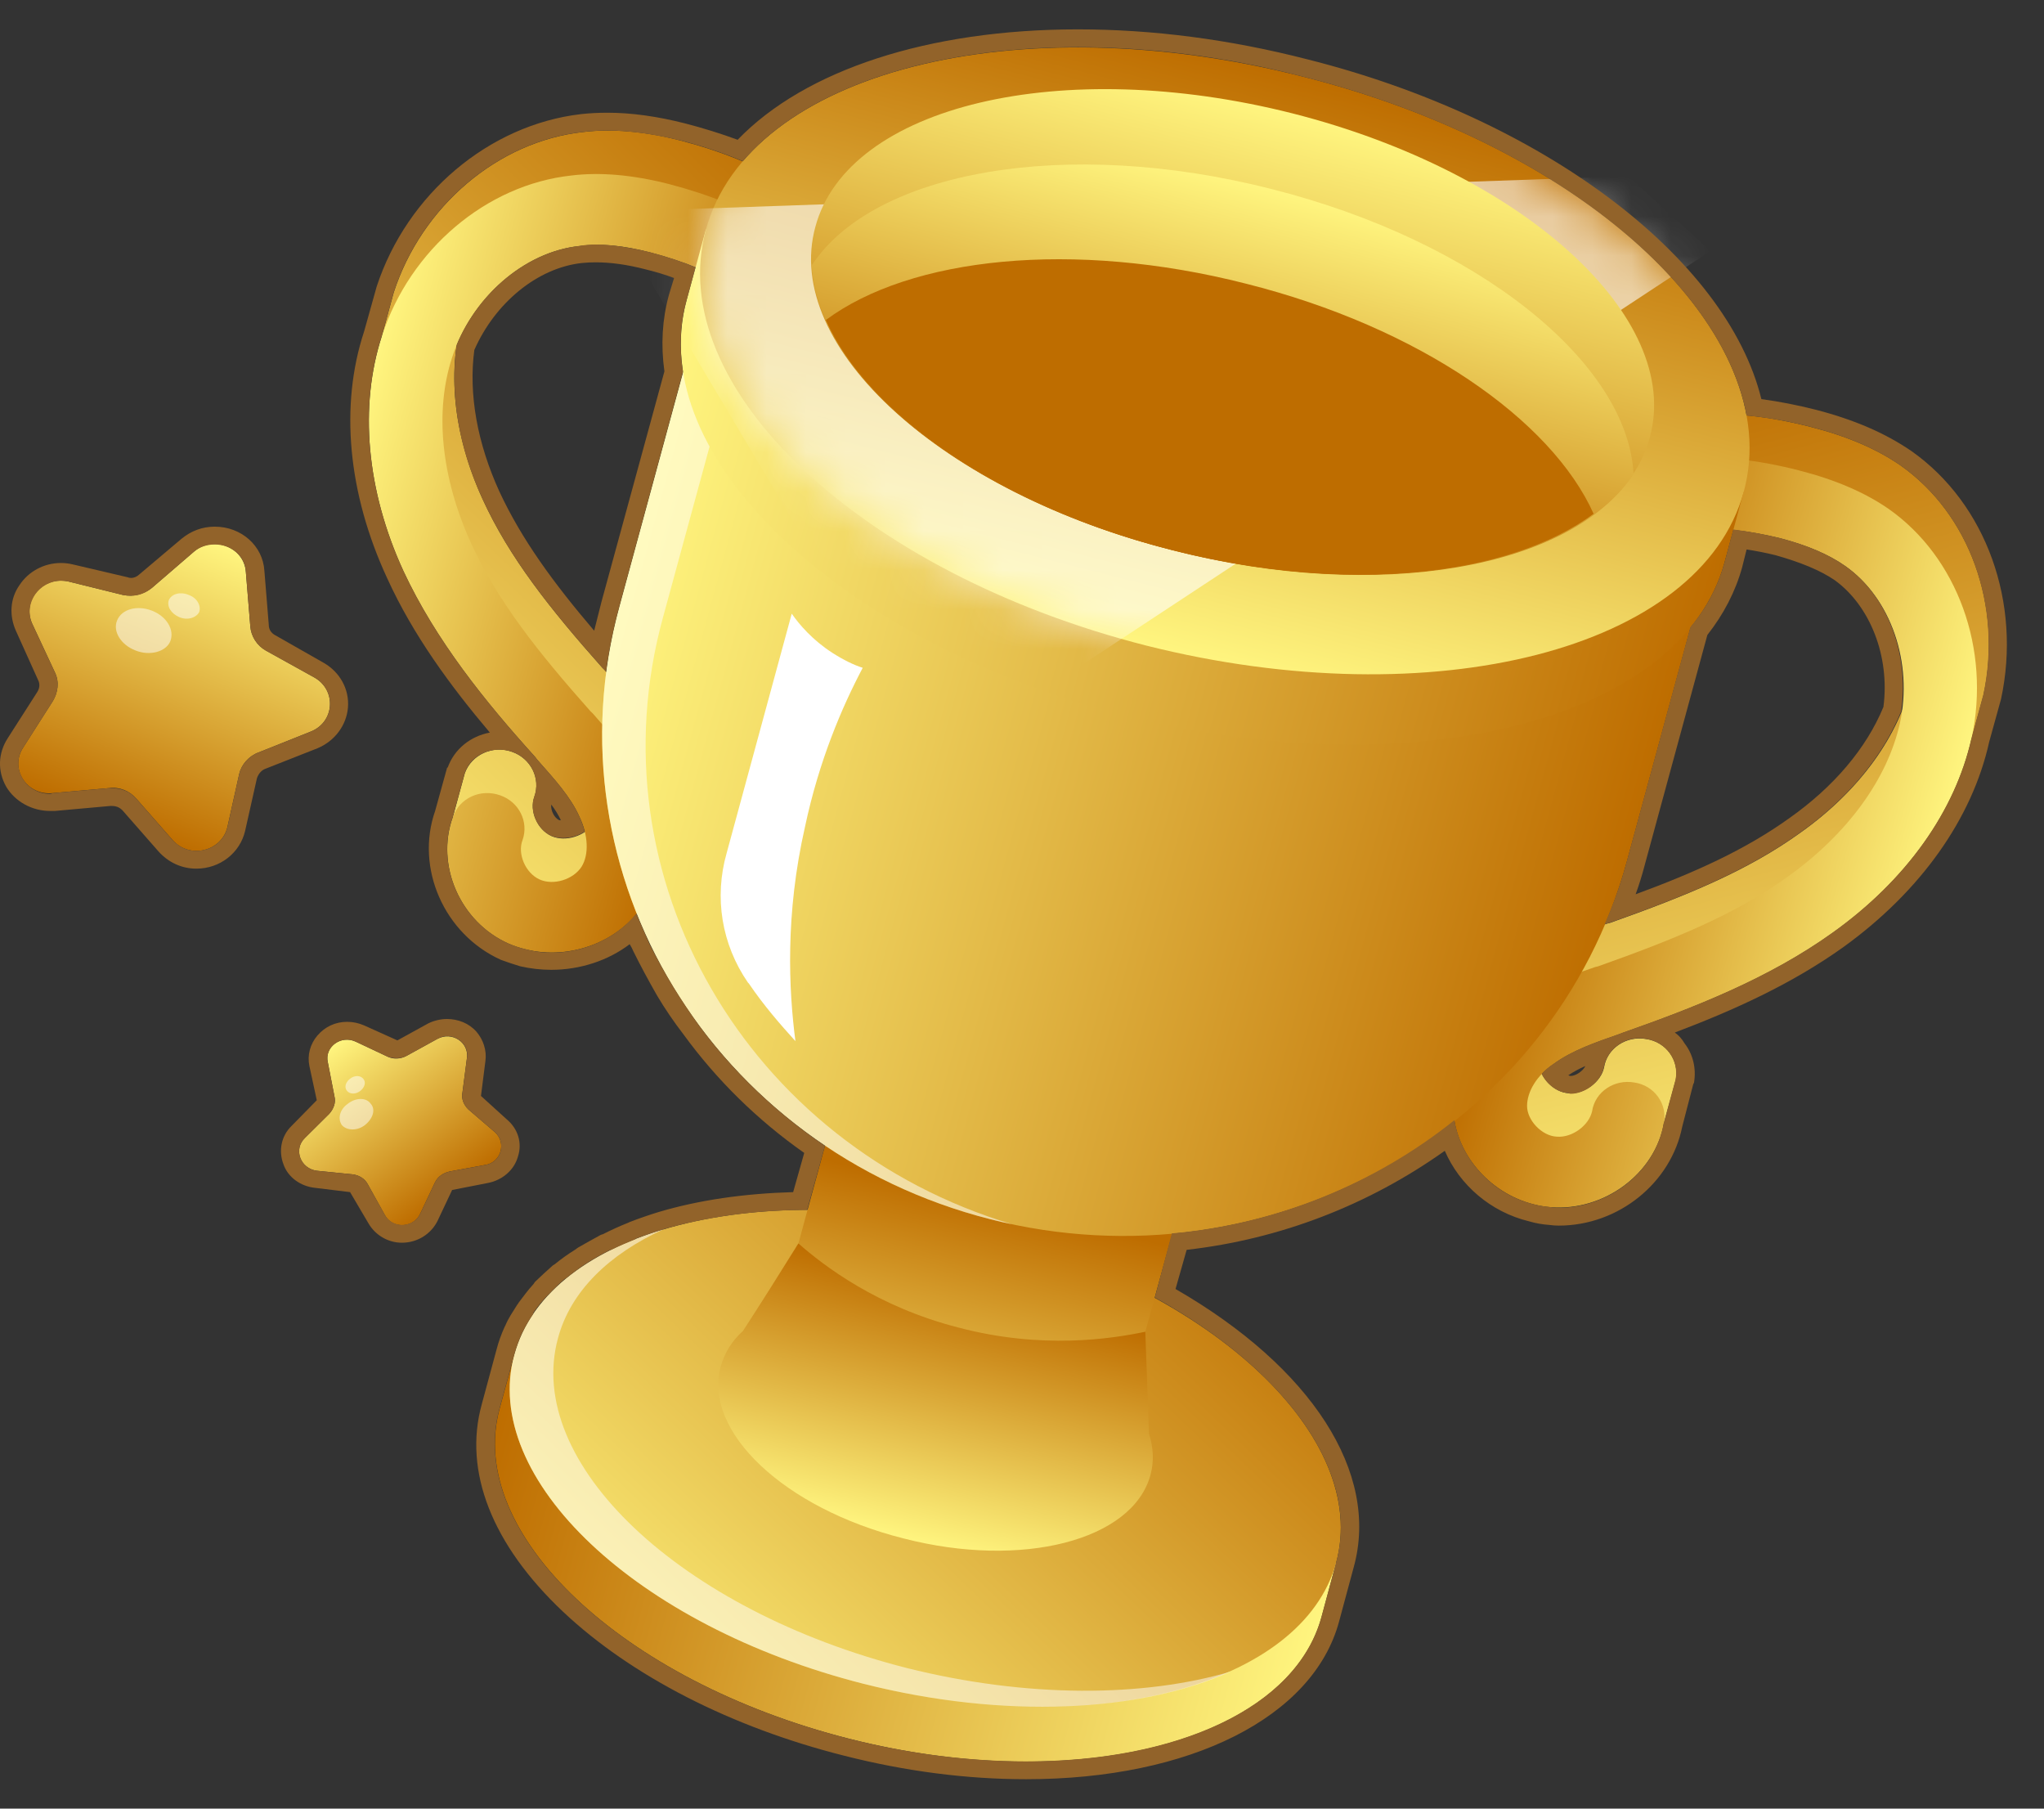 <svg width="52" height="46" viewBox="0 0 52 46" fill="none" xmlns="http://www.w3.org/2000/svg">
<rect x="0" y="0" width="52" height="46" fill="#333333" stroke="none"/>
<path d="M6.255 14.553L6.368 15.93C6.387 16.184 6.537 16.419 6.763 16.546L8.005 17.235C8.569 17.561 8.513 18.377 7.892 18.612L6.575 19.138C6.33 19.228 6.142 19.446 6.086 19.681L5.784 21.04C5.634 21.656 4.825 21.856 4.392 21.366L3.47 20.315C3.301 20.116 3.037 20.007 2.774 20.044L1.343 20.171C0.685 20.243 0.233 19.554 0.591 19.011L1.343 17.833C1.475 17.615 1.513 17.344 1.4 17.108L0.817 15.858C0.553 15.26 1.099 14.644 1.739 14.789L3.131 15.133C3.395 15.187 3.658 15.115 3.865 14.952L4.938 14.027C5.427 13.611 6.217 13.919 6.255 14.553Z" fill="url(#paint0_linear_27501_226022)"/>
<path fill-rule="evenodd" clip-rule="evenodd" d="M6.726 14.518L6.838 15.895C6.838 16.004 6.895 16.095 6.989 16.149L8.231 16.856C8.645 17.091 8.89 17.526 8.852 17.997C8.814 18.45 8.513 18.849 8.08 19.03L6.744 19.556C6.65 19.592 6.575 19.683 6.537 19.791L6.236 21.132C6.105 21.694 5.597 22.093 4.994 22.093C4.618 22.093 4.279 21.93 4.035 21.658L3.113 20.607C3.037 20.534 2.962 20.498 2.83 20.498C2.83 20.498 2.824 20.498 2.812 20.498L1.4 20.625C1.35 20.625 1.306 20.625 1.268 20.625C0.817 20.625 0.384 20.389 0.158 20.009C-0.068 19.61 -0.049 19.157 0.196 18.776L0.949 17.599C1.005 17.508 1.024 17.399 0.967 17.291L0.403 16.04C0.234 15.66 0.252 15.225 0.497 14.88C0.723 14.536 1.118 14.319 1.551 14.319C1.651 14.319 1.751 14.331 1.852 14.355L3.244 14.681C3.269 14.693 3.301 14.699 3.338 14.699C3.414 14.699 3.489 14.663 3.545 14.609L4.618 13.703C4.863 13.503 5.145 13.395 5.465 13.395C6.142 13.395 6.688 13.884 6.726 14.518ZM4.938 14.029L3.865 14.953C3.715 15.08 3.527 15.152 3.338 15.152C3.276 15.152 3.207 15.146 3.131 15.134L1.739 14.79C1.676 14.778 1.613 14.772 1.551 14.772C1.005 14.772 0.591 15.334 0.817 15.859L1.4 17.109C1.513 17.345 1.475 17.617 1.344 17.834L0.591 19.012C0.252 19.519 0.647 20.19 1.268 20.19C1.294 20.19 1.319 20.184 1.344 20.172L2.774 20.045C2.799 20.045 2.824 20.045 2.849 20.045C3.094 20.045 3.32 20.136 3.47 20.317L4.392 21.368C4.562 21.549 4.769 21.64 4.994 21.64C5.352 21.64 5.691 21.422 5.785 21.042L6.086 19.683C6.142 19.447 6.33 19.23 6.575 19.139L7.892 18.613C8.513 18.378 8.57 17.562 8.005 17.236L6.763 16.548C6.537 16.421 6.387 16.185 6.368 15.931L6.255 14.554C6.236 14.119 5.86 13.848 5.465 13.848C5.277 13.848 5.088 13.902 4.938 14.029Z" fill="#92632A"/>
<path opacity="0.5" d="M4.333 16.309C4.22 16.581 3.806 16.689 3.448 16.544C3.072 16.4 2.865 16.055 2.978 15.783C3.091 15.493 3.486 15.385 3.862 15.53C4.239 15.675 4.446 16.019 4.333 16.309Z" fill="url(#paint1_linear_27501_226022)"/>
<path opacity="0.5" d="M5.067 15.568C4.992 15.713 4.766 15.786 4.559 15.695C4.352 15.605 4.239 15.423 4.296 15.26C4.371 15.097 4.597 15.043 4.804 15.133C5.011 15.206 5.124 15.405 5.067 15.568Z" fill="url(#paint2_linear_27501_226022)"/>
<path d="M9.056 26.496L9.865 26.877C10.015 26.949 10.204 26.931 10.335 26.859L11.126 26.424C11.502 26.224 11.935 26.514 11.878 26.913L11.765 27.783C11.728 27.946 11.803 28.109 11.916 28.218L12.593 28.798C12.894 29.069 12.744 29.577 12.33 29.631L11.445 29.794C11.276 29.831 11.144 29.921 11.069 30.066L10.693 30.863C10.523 31.244 9.978 31.262 9.789 30.9L9.357 30.12C9.281 29.975 9.131 29.885 8.961 29.867L8.058 29.776C7.644 29.722 7.456 29.233 7.757 28.942L8.378 28.326C8.491 28.2 8.547 28.037 8.51 27.892L8.341 27.022C8.246 26.623 8.679 26.315 9.056 26.496Z" fill="url(#paint3_linear_27501_226022)"/>
<path fill-rule="evenodd" clip-rule="evenodd" d="M12.123 26.243C12.293 26.442 12.387 26.714 12.349 26.986L12.236 27.874L12.895 28.472C13.177 28.708 13.29 29.07 13.177 29.414C13.083 29.759 12.782 30.012 12.424 30.085L11.502 30.266L11.126 31.063C10.957 31.39 10.618 31.607 10.223 31.607C9.865 31.607 9.545 31.408 9.376 31.118L8.906 30.32L8.021 30.212C7.645 30.175 7.325 29.94 7.212 29.614C7.08 29.269 7.155 28.889 7.419 28.635L8.059 27.983L7.871 27.113C7.814 26.841 7.889 26.551 8.078 26.334C8.266 26.116 8.529 25.989 8.83 25.989C8.981 25.989 9.125 26.02 9.263 26.08L10.11 26.461L10.9 26.026C11.051 25.953 11.22 25.917 11.371 25.917C11.653 25.917 11.935 26.026 12.123 26.243ZM11.126 26.424L10.336 26.859C10.26 26.895 10.179 26.914 10.091 26.914C10.016 26.914 9.94 26.902 9.865 26.877L9.056 26.497C8.981 26.461 8.906 26.442 8.83 26.442C8.529 26.442 8.266 26.714 8.341 27.022L8.51 27.892C8.548 28.037 8.492 28.2 8.379 28.327L7.758 28.943C7.457 29.233 7.645 29.722 8.059 29.777L8.962 29.867C9.131 29.886 9.282 29.976 9.357 30.121L9.79 30.9C9.884 31.063 10.053 31.154 10.223 31.154C10.411 31.154 10.599 31.063 10.693 30.864L11.069 30.067C11.145 29.922 11.277 29.831 11.446 29.795L12.33 29.632C12.744 29.577 12.895 29.07 12.594 28.798L11.916 28.218C11.803 28.11 11.728 27.947 11.766 27.784L11.879 26.914C11.935 26.606 11.672 26.352 11.371 26.352C11.295 26.352 11.214 26.376 11.126 26.424Z" fill="#92632A"/>
<path opacity="0.5" d="M9.432 28.073C9.563 28.218 9.488 28.454 9.281 28.617C9.093 28.762 8.83 28.762 8.698 28.617C8.585 28.454 8.641 28.218 8.848 28.073C9.055 27.91 9.319 27.91 9.432 28.073Z" fill="url(#paint4_linear_27501_226022)"/>
<path opacity="0.5" d="M9.242 27.437C9.317 27.527 9.28 27.654 9.167 27.745C9.054 27.835 8.903 27.835 8.828 27.745C8.753 27.654 8.791 27.527 8.903 27.437C9.016 27.346 9.167 27.346 9.242 27.437Z" fill="url(#paint5_linear_27501_226022)"/>
<path d="M16.755 18.942C16.416 18.199 15.889 17.619 15.381 17.04L15.325 16.985C13.989 15.481 12.954 14.177 12.276 12.691C11.524 11.042 11.354 9.356 11.806 7.979C12.295 6.475 13.631 5.297 15.042 5.152C15.569 5.08 16.153 5.152 16.849 5.315C17.677 5.533 18.411 5.823 18.994 6.203C19.427 6.475 20.01 6.366 20.293 5.968C20.575 5.551 20.462 4.989 20.048 4.717C19.276 4.21 18.354 3.848 17.319 3.576C16.397 3.34 15.569 3.268 14.835 3.358C12.671 3.594 10.733 5.243 10.018 7.436L9.717 8.541L9.773 8.523C9.548 10.063 9.811 11.766 10.564 13.415C11.392 15.191 12.653 16.75 13.913 18.145L13.97 18.218C14.403 18.707 14.817 19.178 15.042 19.667C15.268 20.138 15.287 20.628 15.099 20.936C14.892 21.262 14.384 21.425 14.026 21.262C13.669 21.099 13.462 20.628 13.594 20.265C13.763 19.794 13.499 19.287 13.029 19.123C12.54 18.942 11.994 19.196 11.825 19.667L11.524 20.773L11.712 20.754C11.806 21.66 12.37 22.512 13.236 22.893C13.374 22.953 13.518 23.001 13.669 23.038C14.817 23.328 16.115 22.838 16.717 21.824C17.206 21.026 17.206 19.939 16.755 18.942Z" fill="url(#paint6_linear_27501_226022)"/>
<path d="M13.367 24.143C13.217 24.107 13.072 24.059 12.934 23.998C11.711 23.454 11.072 22.005 11.523 20.773C11.692 20.302 12.219 20.048 12.727 20.229C13.198 20.392 13.461 20.899 13.292 21.371C13.16 21.715 13.367 22.204 13.725 22.367C14.082 22.53 14.59 22.367 14.797 22.041C14.986 21.733 14.967 21.244 14.741 20.773C14.515 20.265 14.101 19.812 13.668 19.323L13.612 19.25C12.351 17.855 11.09 16.297 10.262 14.521C9.321 12.473 9.133 10.335 9.717 8.541C10.432 6.348 12.37 4.699 14.534 4.464C15.268 4.373 16.096 4.446 17.018 4.681C18.053 4.953 18.975 5.315 19.746 5.823C20.16 6.095 20.273 6.656 19.991 7.073C19.709 7.472 19.125 7.581 18.693 7.309C18.109 6.928 17.375 6.638 16.547 6.421C15.851 6.24 15.268 6.185 14.741 6.258C13.33 6.403 11.993 7.581 11.504 9.085C11.053 10.462 11.222 12.129 11.975 13.796C12.652 15.282 13.687 16.587 15.023 18.091L15.08 18.145C15.588 18.725 16.115 19.305 16.453 20.048C16.905 21.044 16.905 22.132 16.416 22.929C15.813 23.944 14.515 24.433 13.367 24.143Z" fill="url(#paint7_linear_27501_226022)"/>
<path d="M38.718 24.506C39.396 24.016 40.149 23.744 40.883 23.491L40.958 23.473C42.896 22.784 44.458 22.15 45.813 21.171C47.318 20.102 48.316 18.707 48.635 17.293C48.974 15.753 48.41 14.104 47.243 13.289C46.829 12.999 46.283 12.763 45.587 12.582C44.759 12.383 43.987 12.292 43.272 12.346C42.764 12.383 42.313 12.02 42.256 11.531C42.219 11.024 42.614 10.589 43.122 10.552C44.044 10.48 45.022 10.589 46.076 10.861C46.998 11.096 47.751 11.422 48.353 11.839C50.103 13.071 50.95 15.409 50.461 17.674L50.16 18.779L50.122 18.743C49.52 20.193 48.428 21.534 46.923 22.621C45.305 23.781 43.404 24.524 41.598 25.158L41.522 25.194C40.883 25.412 40.299 25.611 39.829 25.955C39.396 26.245 39.151 26.662 39.151 27.024C39.151 27.387 39.528 27.785 39.904 27.804C40.299 27.84 40.732 27.514 40.807 27.151C40.883 26.662 41.372 26.336 41.88 26.426C42.388 26.499 42.727 26.97 42.633 27.459L42.331 28.565L42.2 28.474C41.654 29.217 40.713 29.688 39.754 29.598C39.603 29.585 39.459 29.561 39.321 29.525C38.173 29.235 37.288 28.202 37.27 27.043C37.27 26.1 37.796 25.158 38.718 24.506Z" fill="url(#paint8_linear_27501_226022)"/>
<path d="M39.018 30.631C39.156 30.667 39.3 30.691 39.451 30.703C40.806 30.812 42.104 29.852 42.33 28.565C42.424 28.076 42.085 27.605 41.577 27.532C41.069 27.442 40.58 27.768 40.505 28.257C40.429 28.619 39.996 28.945 39.601 28.909C39.225 28.891 38.849 28.492 38.849 28.13C38.849 27.768 39.093 27.351 39.526 27.061C39.996 26.717 40.58 26.517 41.201 26.3L41.295 26.264C43.101 25.629 45.002 24.886 46.62 23.727C48.502 22.386 49.744 20.628 50.158 18.78C50.647 16.515 49.8 14.177 48.05 12.945C47.448 12.528 46.696 12.202 45.773 11.966C44.72 11.694 43.741 11.586 42.819 11.658C42.311 11.694 41.916 12.129 41.953 12.637C42.01 13.126 42.462 13.488 42.97 13.452C43.685 13.398 44.456 13.488 45.284 13.688C45.98 13.869 46.526 14.104 46.94 14.394C48.107 15.21 48.671 16.859 48.333 18.399C48.013 19.813 47.015 21.19 45.51 22.277C44.155 23.256 42.593 23.89 40.655 24.578L40.58 24.596C39.846 24.85 39.093 25.122 38.416 25.611C37.494 26.264 36.967 27.206 36.967 28.148C36.986 29.308 37.87 30.341 39.018 30.631Z" fill="url(#paint9_linear_27501_226022)"/>
<path d="M33.692 39.654C33.221 36.881 29.627 33.982 24.716 32.75C19.823 31.517 15.213 32.315 13.388 34.525L13.087 34.453L12.71 35.83C11.845 39.001 15.815 42.752 21.592 44.22C27.369 45.688 32.751 44.293 33.617 41.14L33.993 39.744L33.692 39.654Z" fill="url(#paint10_linear_27501_226022)"/>
<path d="M33.992 39.744C33.126 42.897 27.744 44.292 21.967 42.824C16.19 41.356 12.22 37.605 13.085 34.452C13.951 31.281 19.333 29.886 25.11 31.354C30.887 32.822 34.857 36.572 33.992 39.744Z" fill="url(#paint11_linear_27501_226022)"/>
<path opacity="0.5" d="M23.077 42.426C17.3 40.958 13.33 37.207 14.195 34.036C14.515 32.84 15.494 31.898 16.886 31.263C14.911 31.861 13.499 32.949 13.085 34.453C12.22 37.606 16.19 41.357 21.967 42.825C25.561 43.731 29.005 43.549 31.301 42.517C29.08 43.169 26.126 43.187 23.077 42.426Z" fill="url(#paint12_linear_27501_226022)"/>
<path d="M23.211 38.298C20.765 37.682 19.316 35.29 19.956 32.935L22.007 25.396L30.851 27.643L28.781 35.163C28.142 37.519 25.658 38.914 23.211 38.298Z" fill="url(#paint13_linear_27501_226022)"/>
<path d="M25.204 31.012C18.129 29.218 13.895 22.241 15.758 15.428L17.715 8.233C18.26 6.276 20.349 5.099 22.4 5.606L40.616 10.227C42.667 10.734 43.89 12.764 43.344 14.721L41.387 21.915C39.524 28.728 32.28 32.806 25.204 31.012Z" fill="url(#paint14_linear_27501_226022)"/>
<path opacity="0.5" d="M16.868 15.699L18.825 8.523C19.352 6.548 21.459 5.37 23.511 5.896L22.4 5.606C20.349 5.099 18.26 6.276 17.715 8.233L15.758 15.428C13.895 22.241 18.129 29.218 25.204 31.012C25.392 31.06 25.574 31.102 25.75 31.138C19.013 29.127 15.043 22.331 16.868 15.699Z" fill="url(#paint15_linear_27501_226022)"/>
<path d="M43.946 12.414C43.343 8.916 38.809 5.292 32.636 3.734C26.483 2.175 20.687 3.172 18.372 5.926L17.959 5.836L17.469 7.63C16.378 11.617 21.402 16.364 28.685 18.212C35.986 20.043 42.779 18.303 43.87 14.316L44.36 12.504L43.946 12.414Z" fill="url(#paint16_linear_27501_226022)"/>
<path d="M44.361 12.509C43.269 16.513 36.476 18.253 29.175 16.423C21.892 14.574 16.868 9.827 17.959 5.84C19.051 1.835 25.844 0.096 33.127 1.944C40.428 3.774 45.452 8.522 44.361 12.509Z" fill="url(#paint17_linear_27501_226022)"/>
<mask id="mask0_27501_226022" style="mask-type:luminance" maskUnits="userSpaceOnUse" x="17" y="1" width="28" height="17">
<path d="M44.357 12.518C43.265 16.517 36.472 18.262 29.182 16.417C21.892 14.571 16.866 9.834 17.957 5.837C19.049 1.837 25.844 0.092 33.134 1.939C40.424 3.783 45.448 8.52 44.357 12.518Z" fill="white"/>
</mask>
<g mask="url(#mask0_27501_226022)">
<g opacity="0.6">
<path d="M41.425 4.481L15.494 5.387L23.811 19.358L43.514 6.384L41.425 4.481Z" fill="url(#paint18_linear_27501_226022)"/>
</g>
</g>
<path d="M29.231 36.463L29.137 33.871C28.271 34.053 26.502 34.325 24.376 33.763C22.325 33.237 20.97 32.204 20.311 31.625C19.847 32.373 19.377 33.117 18.9 33.853C18.617 34.107 18.429 34.415 18.335 34.759C17.884 36.408 19.954 38.365 22.983 39.127C25.994 39.906 28.817 39.181 29.268 37.514C29.362 37.169 29.344 36.825 29.231 36.463Z" fill="url(#paint19_linear_27501_226022)"/>
<path d="M20.236 26.48C19.859 26.064 19.445 25.593 19.05 25.013C19.038 25.001 19.031 24.995 19.031 24.995C18.354 24.016 18.166 22.82 18.486 21.697L20.142 15.608C20.33 15.88 20.669 16.278 21.177 16.605C21.459 16.786 21.722 16.913 21.948 16.985C21.421 17.982 20.838 19.341 20.48 21.026C19.972 23.255 20.066 25.176 20.236 26.48Z" fill="url(#paint20_linear_27501_226022)"/>
<path d="M41.97 11.13C41.142 14.192 35.704 15.479 29.833 13.993C23.981 12.525 19.897 8.828 20.744 5.766C21.572 2.685 27.01 1.399 32.881 2.884C38.734 4.37 42.817 8.067 41.97 11.13Z" fill="url(#paint21_linear_27501_226022)"/>
<path d="M32.357 4.81C27.107 3.469 22.214 4.357 20.652 6.749C20.803 9.594 24.604 12.674 29.835 13.997C35.086 15.338 39.978 14.45 41.559 12.058C41.408 9.213 37.588 6.133 32.357 4.81Z" fill="url(#paint22_linear_27501_226022)"/>
<path d="M31.698 7.215C27.295 6.092 23.155 6.545 21.01 8.139C22.064 10.531 25.451 12.887 29.835 13.992C34.239 15.116 38.378 14.663 40.542 13.068C39.47 10.676 36.102 8.321 31.698 7.215Z" fill="#BE6D00"/>
<path fill-rule="evenodd" clip-rule="evenodd" d="M33.256 1.508C39.24 3.012 43.925 6.545 44.81 10.151C45.262 10.212 45.726 10.302 46.202 10.423C47.181 10.677 47.971 11.021 48.63 11.474C50.531 12.815 51.434 15.334 50.907 17.78L50.606 18.867C50.173 20.825 48.856 22.673 46.899 24.086C45.581 25.029 44.095 25.699 42.608 26.261C42.709 26.333 42.79 26.424 42.853 26.533C43.079 26.823 43.154 27.185 43.097 27.529C43.097 27.541 43.091 27.553 43.079 27.566L42.797 28.653C42.514 30.084 41.178 31.172 39.654 31.172C39.579 31.172 39.497 31.166 39.409 31.154C39.234 31.142 39.064 31.111 38.901 31.063C37.923 30.827 37.132 30.139 36.756 29.269C34.818 30.646 32.578 31.516 30.189 31.788L29.906 32.784C33.369 34.778 35.1 37.46 34.441 39.852L34.065 41.247C33.407 43.675 30.283 45.252 26.105 45.252C24.6 45.252 23.038 45.052 21.476 44.654C18.597 43.929 16.057 42.624 14.325 40.993C12.519 39.29 11.785 37.423 12.255 35.72L12.632 34.325C12.682 34.131 12.751 33.938 12.839 33.745L12.858 33.709C12.933 33.527 13.046 33.364 13.159 33.183C13.178 33.165 13.196 33.129 13.196 33.129C13.309 32.984 13.422 32.821 13.573 32.658L13.61 32.603C13.748 32.47 13.899 32.331 14.062 32.186L14.118 32.15C14.281 32.017 14.451 31.896 14.626 31.788L14.702 31.733C14.89 31.625 15.084 31.516 15.285 31.407L15.341 31.389C15.555 31.28 15.768 31.184 15.981 31.099L16.019 31.081C16.27 30.984 16.515 30.9 16.753 30.827C17.788 30.519 18.936 30.356 20.178 30.32L20.46 29.323C19.274 28.49 18.239 27.475 17.393 26.315C17.142 25.989 16.916 25.657 16.715 25.319C16.508 24.956 16.301 24.576 16.113 24.195C16.088 24.135 16.057 24.074 16.019 24.014C15.473 24.431 14.758 24.666 14.024 24.666C13.761 24.666 13.497 24.636 13.234 24.576C13.071 24.527 12.908 24.473 12.745 24.413C11.296 23.76 10.562 22.075 11.07 20.625L11.371 19.538C11.371 19.526 11.377 19.52 11.39 19.52C11.559 19.049 11.973 18.723 12.462 18.632C11.465 17.454 10.505 16.149 9.847 14.7C8.849 12.543 8.642 10.314 9.263 8.43L9.583 7.288C10.355 4.933 12.444 3.175 14.777 2.903C14.99 2.879 15.216 2.867 15.454 2.867C16.057 2.867 16.715 2.957 17.43 3.139C17.894 3.259 18.34 3.398 18.766 3.555C20.479 1.779 23.621 0.747 27.422 0.747C29.323 0.747 31.28 1 33.256 1.508ZM18.898 4.099C18.409 3.894 17.882 3.718 17.317 3.573C16.64 3.41 16.019 3.32 15.454 3.32C15.241 3.32 15.034 3.332 14.833 3.356C12.669 3.592 10.731 5.241 10.016 7.433L9.715 8.539C9.132 10.333 9.32 12.471 10.261 14.518C11.089 16.294 12.35 17.853 13.61 19.248L13.667 19.321C14.1 19.81 14.514 20.263 14.739 20.77C14.802 20.903 14.846 21.03 14.871 21.151C14.72 21.259 14.514 21.314 14.325 21.314C14.213 21.314 14.112 21.296 14.024 21.259C13.667 21.096 13.46 20.625 13.591 20.263C13.761 19.792 13.497 19.284 13.027 19.121C12.914 19.085 12.807 19.067 12.707 19.067C12.312 19.067 11.954 19.284 11.823 19.665L11.521 20.77C11.07 22.003 11.71 23.452 12.933 23.996C13.071 24.056 13.215 24.105 13.366 24.141C13.579 24.201 13.799 24.231 14.024 24.231C14.852 24.231 15.68 23.869 16.188 23.235C16.301 23.5 16.414 23.76 16.527 24.014C16.715 24.388 16.916 24.751 17.129 25.101C17.33 25.427 17.543 25.747 17.769 26.062C18.635 27.239 19.726 28.29 20.987 29.142L20.535 30.773C19.199 30.773 17.957 30.954 16.885 31.262C16.646 31.335 16.414 31.413 16.188 31.498C16.176 31.498 16.169 31.504 16.169 31.516C15.956 31.601 15.749 31.691 15.549 31.788C15.523 31.788 15.505 31.794 15.492 31.806C15.304 31.902 15.122 32.005 14.946 32.114C14.934 32.126 14.915 32.138 14.89 32.15C14.727 32.259 14.57 32.374 14.419 32.495C14.407 32.507 14.388 32.519 14.363 32.531C14.225 32.651 14.093 32.778 13.968 32.911C13.943 32.935 13.924 32.954 13.911 32.966C13.786 33.099 13.673 33.237 13.573 33.382C13.573 33.395 13.566 33.413 13.554 33.437C13.454 33.582 13.366 33.733 13.29 33.89C13.278 33.902 13.272 33.914 13.272 33.926C13.196 34.095 13.134 34.27 13.083 34.452L12.707 35.829C11.841 39 15.812 42.751 21.589 44.219C23.151 44.617 24.694 44.799 26.105 44.799C29.944 44.799 32.974 43.44 33.614 41.138L33.99 39.743C34.63 37.441 32.691 34.832 29.38 33.002L29.812 31.371C32.484 31.135 34.987 30.102 37.001 28.49C37.17 29.505 37.979 30.374 39.014 30.628C39.152 30.664 39.296 30.688 39.447 30.701C39.522 30.713 39.591 30.719 39.654 30.719C40.934 30.719 42.119 29.794 42.326 28.562L42.627 27.457C42.721 26.968 42.383 26.497 41.874 26.424C41.824 26.412 41.768 26.406 41.705 26.406C41.272 26.406 40.877 26.714 40.802 27.149C40.727 27.511 40.331 27.819 39.955 27.819C39.943 27.819 39.924 27.813 39.898 27.801C39.616 27.783 39.353 27.584 39.221 27.312C39.309 27.215 39.409 27.131 39.522 27.058C39.993 26.714 40.576 26.515 41.197 26.297L41.291 26.261C43.097 25.627 44.998 24.884 46.616 23.724C48.498 22.383 49.74 20.625 50.154 18.777L50.455 17.672C50.944 15.406 50.098 13.069 48.348 11.837C47.745 11.42 46.993 11.094 46.071 10.858C45.506 10.713 44.961 10.617 44.434 10.568C43.794 7.089 39.259 3.483 33.124 1.943C31.167 1.435 29.229 1.2 27.422 1.2C23.64 1.2 20.479 2.251 18.898 4.099ZM41.385 21.912L43.004 15.95C43.417 15.461 43.7 14.917 43.869 14.319L44.095 13.467C44.484 13.516 44.879 13.588 45.28 13.685C45.977 13.866 46.522 14.102 46.936 14.392C48.028 15.153 48.574 16.639 48.367 18.088C47.915 19.212 47.03 20.299 45.807 21.169C44.452 22.147 42.891 22.782 40.952 23.47L40.877 23.488C40.852 23.5 40.833 23.506 40.821 23.506C41.046 22.999 41.235 22.468 41.385 21.912ZM15.379 17.037L15.323 16.983C13.987 15.479 12.952 14.174 12.274 12.688C11.653 11.347 11.446 9.988 11.616 8.774C12.18 7.415 13.422 6.4 14.739 6.255C14.877 6.231 15.015 6.219 15.153 6.219C15.567 6.219 16.019 6.292 16.546 6.418C16.96 6.527 17.343 6.654 17.694 6.799L17.468 7.633C17.299 8.231 17.28 8.847 17.374 9.463L15.755 15.425C15.605 15.98 15.492 16.536 15.417 17.092C15.404 17.08 15.392 17.061 15.379 17.037ZM12.707 12.507C13.272 13.721 14.081 14.827 15.116 16.041C15.178 15.799 15.241 15.551 15.304 15.298L16.903 9.445C16.809 8.774 16.847 8.122 17.016 7.506L17.148 7.071C16.922 6.986 16.684 6.914 16.433 6.853C15.944 6.726 15.53 6.672 15.153 6.672C15.028 6.672 14.909 6.678 14.796 6.69C13.667 6.817 12.594 7.705 12.067 8.901C11.917 10.024 12.143 11.275 12.707 12.507ZM41.837 22.021C41.774 22.262 41.699 22.504 41.611 22.745C43.135 22.184 44.415 21.604 45.525 20.806C46.654 20.009 47.482 19.031 47.915 17.98C48.084 16.693 47.576 15.406 46.673 14.754C46.297 14.5 45.807 14.301 45.167 14.12C44.917 14.059 44.672 14.011 44.434 13.975L44.321 14.428C44.151 15.044 43.85 15.624 43.436 16.149L41.837 22.021ZM14.024 20.462C14.005 20.607 14.1 20.806 14.231 20.861C14.244 20.861 14.256 20.861 14.269 20.861C14.206 20.728 14.125 20.595 14.024 20.462ZM39.955 27.366C40.087 27.366 40.275 27.239 40.331 27.113C40.168 27.185 40.024 27.264 39.898 27.348C39.924 27.36 39.943 27.366 39.955 27.366ZM16.885 31.262H16.903H16.885Z" fill="#92632A"/>
<defs>
<linearGradient id="paint0_linear_27501_226022" x1="-0.637" y1="19.497" x2="2.111" y2="12.468" gradientUnits="userSpaceOnUse">
<stop stop-color="#BE6D00"/>
<stop offset="1" stop-color="#FFF57F"/>
</linearGradient>
<linearGradient id="paint1_linear_27501_226022" x1="3.036" y1="16.385" x2="3.434" y2="15.367" gradientUnits="userSpaceOnUse">
<stop stop-color="white"/>
<stop offset="1" stop-color="white"/>
</linearGradient>
<linearGradient id="paint2_linear_27501_226022" x1="4.33" y1="15.606" x2="4.556" y2="15.029" gradientUnits="userSpaceOnUse">
<stop stop-color="white"/>
<stop offset="1" stop-color="white"/>
</linearGradient>
<linearGradient id="paint3_linear_27501_226022" x1="9.677" y1="31.702" x2="6.786" y2="27.84" gradientUnits="userSpaceOnUse">
<stop stop-color="#BE6D00"/>
<stop offset="1" stop-color="#FFF57F"/>
</linearGradient>
<linearGradient id="paint4_linear_27501_226022" x1="9.071" y1="28.774" x2="8.652" y2="28.215" gradientUnits="userSpaceOnUse">
<stop stop-color="white"/>
<stop offset="1" stop-color="white"/>
</linearGradient>
<linearGradient id="paint5_linear_27501_226022" x1="9.035" y1="27.84" x2="8.798" y2="27.523" gradientUnits="userSpaceOnUse">
<stop stop-color="white"/>
<stop offset="1" stop-color="white"/>
</linearGradient>
<linearGradient id="paint6_linear_27501_226022" x1="-10.257" y1="5.401" x2="5.259" y2="-10.865" gradientUnits="userSpaceOnUse">
<stop stop-color="#FFF57F"/>
<stop offset="1" stop-color="#BE6D00"/>
</linearGradient>
<linearGradient id="paint7_linear_27501_226022" x1="11.169" y1="3.198" x2="21.153" y2="5.923" gradientUnits="userSpaceOnUse">
<stop stop-color="#FFF57F"/>
<stop offset="1" stop-color="#BE6D00"/>
</linearGradient>
<linearGradient id="paint8_linear_27501_226022" x1="69.153" y1="25.501" x2="63.526" y2="4.102" gradientUnits="userSpaceOnUse">
<stop stop-color="#FFF57F"/>
<stop offset="1" stop-color="#BE6D00"/>
</linearGradient>
<linearGradient id="paint9_linear_27501_226022" x1="51.62" y1="13.437" x2="41.635" y2="10.711" gradientUnits="userSpaceOnUse">
<stop stop-color="#FFF57F"/>
<stop offset="1" stop-color="#BE6D00"/>
</linearGradient>
<linearGradient id="paint10_linear_27501_226022" x1="14.269" y1="30.103" x2="35.077" y2="35.783" gradientUnits="userSpaceOnUse">
<stop stop-color="#BE6D00"/>
<stop offset="1" stop-color="#FFF57F"/>
</linearGradient>
<linearGradient id="paint11_linear_27501_226022" x1="11.636" y1="40.293" x2="26.176" y2="25.05" gradientUnits="userSpaceOnUse">
<stop stop-color="#FFF57F"/>
<stop offset="1" stop-color="#BE6D00"/>
</linearGradient>
<linearGradient id="paint12_linear_27501_226022" x1="18.456" y1="41.936" x2="20.9" y2="32.28" gradientUnits="userSpaceOnUse">
<stop stop-color="white"/>
<stop offset="1" stop-color="white"/>
</linearGradient>
<linearGradient id="paint13_linear_27501_226022" x1="14.729" y1="36.158" x2="17.726" y2="24.317" gradientUnits="userSpaceOnUse">
<stop stop-color="#FFF57F"/>
<stop offset="0.656" stop-color="#BE6D00"/>
</linearGradient>
<linearGradient id="paint14_linear_27501_226022" x1="18.69" y1="4.671" x2="44.189" y2="11.631" gradientUnits="userSpaceOnUse">
<stop stop-color="#FFF57F"/>
<stop offset="1" stop-color="#BE6D00"/>
</linearGradient>
<linearGradient id="paint15_linear_27501_226022" x1="18.69" y1="4.671" x2="31.99" y2="8.301" gradientUnits="userSpaceOnUse">
<stop stop-color="white"/>
<stop offset="1" stop-color="white"/>
</linearGradient>
<linearGradient id="paint16_linear_27501_226022" x1="19.445" y1="0.387" x2="45.711" y2="7.556" gradientUnits="userSpaceOnUse">
<stop stop-color="#FFF57F"/>
<stop offset="1" stop-color="#BE6D00"/>
</linearGradient>
<linearGradient id="paint17_linear_27501_226022" x1="24.902" y1="15.331" x2="28.584" y2="0.784" gradientUnits="userSpaceOnUse">
<stop stop-color="#FFF57F"/>
<stop offset="1" stop-color="#BE6D00"/>
</linearGradient>
<linearGradient id="paint18_linear_27501_226022" x1="15.921" y1="16.186" x2="23.506" y2="-2.71" gradientUnits="userSpaceOnUse">
<stop stop-color="white"/>
<stop offset="1" stop-color="white"/>
</linearGradient>
<linearGradient id="paint19_linear_27501_226022" x1="20.97" y1="38.626" x2="22.594" y2="32.209" gradientUnits="userSpaceOnUse">
<stop stop-color="#FFF57F"/>
<stop offset="1" stop-color="#BE6D00"/>
</linearGradient>
<linearGradient id="paint20_linear_27501_226022" x1="-0.627" y1="21.199" x2="1.953" y2="11.008" gradientUnits="userSpaceOnUse">
<stop stop-color="white"/>
<stop offset="1" stop-color="white"/>
</linearGradient>
<linearGradient id="paint21_linear_27501_226022" x1="26.706" y1="13.206" x2="29.532" y2="2.042" gradientUnits="userSpaceOnUse">
<stop stop-color="#BE6D00"/>
<stop offset="1" stop-color="#FFF57F"/>
</linearGradient>
<linearGradient id="paint22_linear_27501_226022" x1="27.66" y1="13.451" x2="30.001" y2="4.205" gradientUnits="userSpaceOnUse">
<stop stop-color="#BE6D00"/>
<stop offset="1" stop-color="#FFF57F"/>
</linearGradient>
</defs>
</svg>
